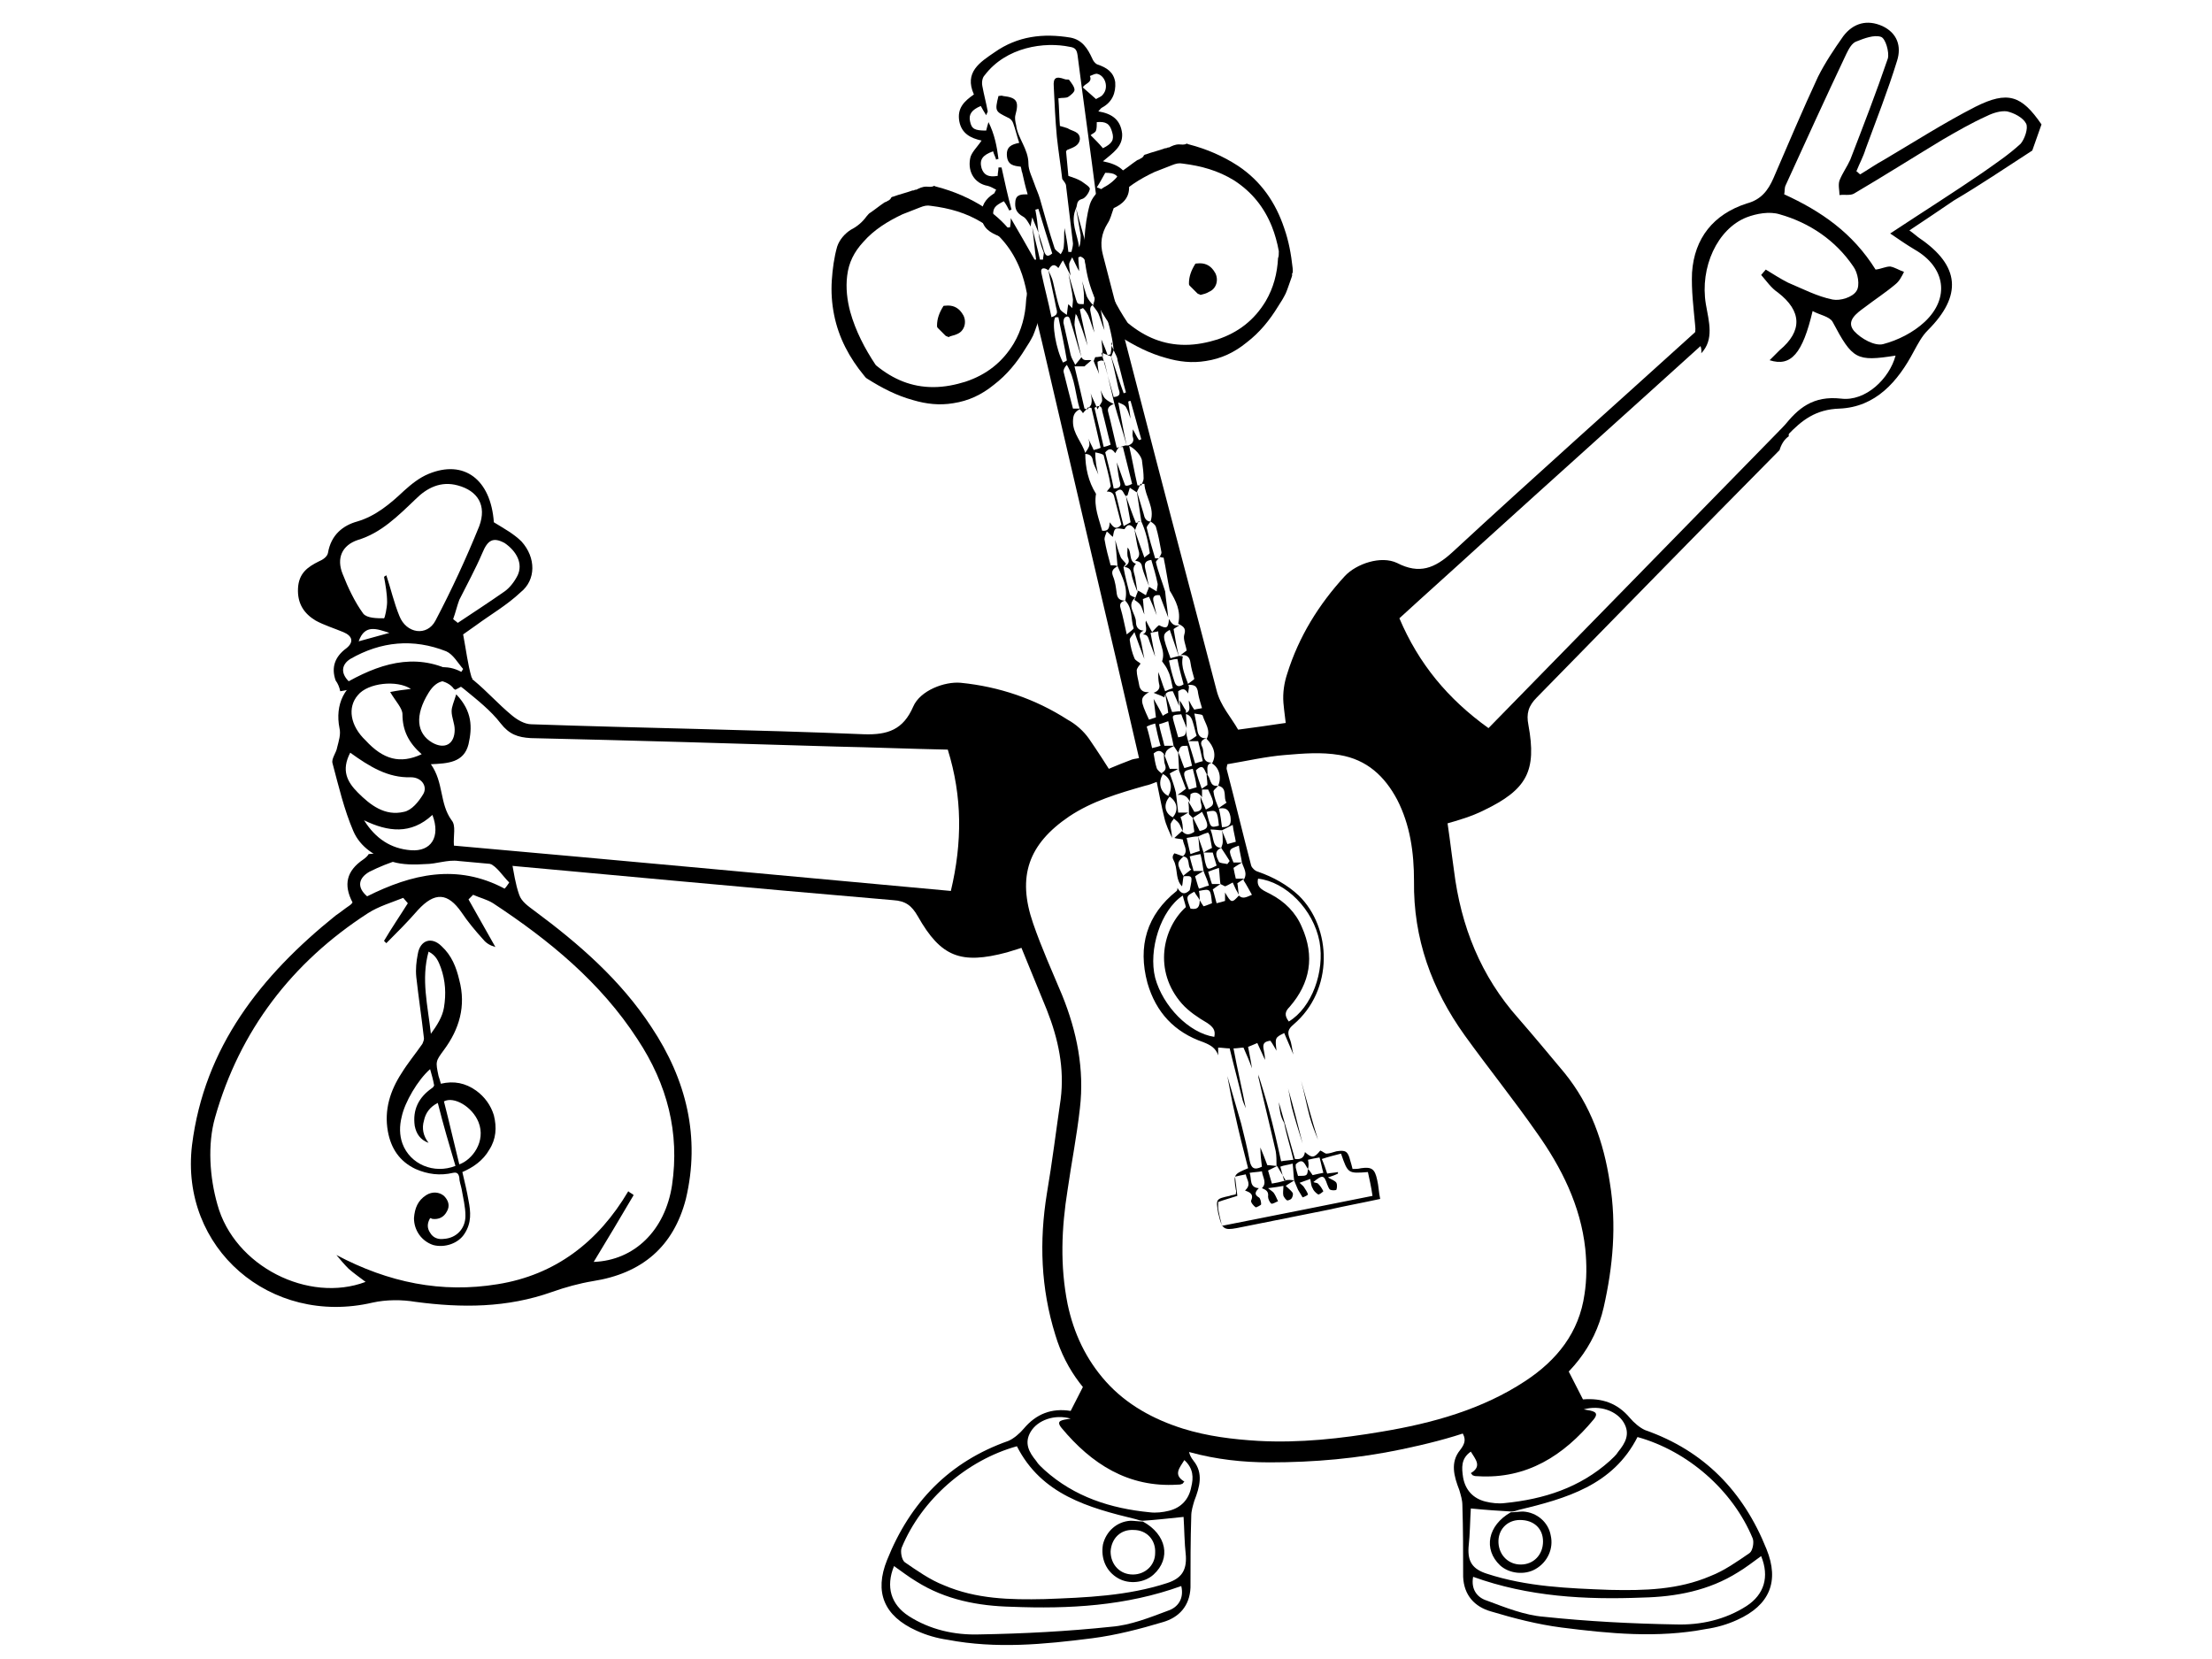 <?xml version="1.0" encoding="utf-8"?>
<!-- Generator: Adobe Illustrator 17.1.0, SVG Export Plug-In . SVG Version: 6.00 Build 0)  -->
<!DOCTYPE svg PUBLIC "-//W3C//DTD SVG 1.1//EN" "http://www.w3.org/Graphics/SVG/1.1/DTD/svg11.dtd">
<svg version="1.1" id="Layer_1" xmlns="http://www.w3.org/2000/svg" xmlns:xlink="http://www.w3.org/1999/xlink" x="0px" y="0px"
	 viewBox="0 0 288 216" enable-background="new 0 0 288 216" xml:space="preserve">
<g>
	<path d="M148.3,98.7c-1-4.3-1.9-8.2-2.8-12.1c-3-12.8-6-25.6-9-38.5c-1.1-4.8-2.3-9.6-3.5-14.4c-0.4-1.5-1.5-2.4-2.8-2.9
		c-1.3-0.5-2.3-1.1-2.4-2.6c-0.1-1.4,0.5-2.3,1.6-3c0.1,0,0.1-0.2,0.3-0.5c-0.4-0.2-0.7-0.4-1.1-0.5c-1.7-0.3-2.6-1.8-2.3-3.5
		c0.1-0.8,0.9-1.5,1.5-2.4c-1.4-0.3-2.6-0.9-2.9-2.5c-0.3-1.7,0.6-2.6,1.9-3.5c-1.3-2.9,0.8-4.2,2.7-5.5c3-2.1,6.3-2.5,9.9-1.9
		c1.5,0.3,2.2,1.4,2.8,2.7c0.1,0.3,0.4,0.7,0.7,0.8c1.2,0.4,2.1,1,2.3,2.3c0.1,1.4-0.4,2.6-1.7,3.3c-0.2,0.1-0.3,0.3-0.5,0.5
		c1.8,0.3,2.9,1.1,3.1,2.9c0.1,1.7-1.2,2.5-2.5,3.6c2,0.4,3.3,1.2,3.4,3.2c0.1,1.6-0.9,2.4-2,2.9c-0.3,0.8-0.4,1.4-0.8,2
		c-0.8,1.3-1,2.6-0.6,4.1c2.3,8.9,4.6,17.7,6.9,26.6c2.6,10,5.3,20.1,7.9,30.1c0.5,2,1.9,3.5,2.8,5.1c4-0.5,7.8-1.2,11.6-1.5
		c5.3-0.4,10,1.2,13.2,5.8c1.2,1.7,1.8,3.6,2.1,5.6c0.5,2.8,0.8,5.6,1.2,8.4c0.9,7.3,3.5,13.8,8.4,19.3c2,2.3,4,4.7,6,7.1
		c3.4,4.2,5.1,9,5.9,14.3c0.9,5.5,0.4,10.9-0.8,16.2c-1.2,5.3-4.5,9-8.8,11.9c-5.3,3.6-11.3,5.3-17.5,6.6
		c-5.7,1.2-11.4,1.7-17.2,1.7c-7.1,0-13.8-1.6-19.7-5.6c-3.9-2.7-6.8-6.3-8.2-11c-1.9-6.1-2.1-12.2-1.1-18.4
		c0.7-4.1,1.2-8.2,1.8-12.3c0.5-4-0.3-7.8-1.8-11.6c-1.5-3.7-3-7.3-4.5-11c-2.5-6.1,0.9-13.9,5.9-17c3-1.8,6.2-3.3,9.4-4.5
		C147.5,98.8,147.9,98.8,148.3,98.7z M154,114.1c0.3-0.3,0.6-0.5,1.1-0.9c-0.6-0.4,0-1.6-1.1-1.7c0.8-0.7,0.1-1.4,0-2.2
		c-0.4-0.1-0.8-0.1-1.1-0.2c0.3-0.3,0.7-0.6,1-0.9c0.5,0.6,1,0.5,1.6,0.1c-0.1-0.7-0.2-1.3-0.2-1.9c0.3,0.6,0.6,1.2,0.9,1.8
		c1.2-0.3,1.3-0.6,0.3-2.5c-0.4,0.3-0.8,0.5-1.2,0.8c-0.2-0.2-0.3-0.3-0.5-0.5c0-0.6,0-1.2-0.1-1.7c0.3,0.5,0.5,0.9,0.8,1.4
		c0.7,0,1.1-0.3,0.9-1c-0.1-0.3-0.1-0.7-0.1-1c0.2,0.6,0.5,1.2,0.7,1.7c1.2-0.6,1.2-0.7,0.3-2.6c-0.3,0-0.7,0-1,0
		c0.3-0.2,0.6-0.4,0.9-0.6c0-0.5-0.1-1-0.1-1.4c0.6,0.4,0.3,1.7,1.5,1.5c-0.2,0.3-0.7,0.6-0.6,0.8c0.1,0.8,0.4,1.5,0.7,2.2
		c0.2,0.8,0.3,1.6,0.4,2.4c1.2,0,1.2-0.6,1.1-1.4c-0.2-1-0.7-1.2-1.6-1c0.3-0.3,0.7-0.5,1.1-0.8c-0.5-0.6,0.2-1.9-1.1-2.2
		c0.5-1.1,0.1-2.4-0.8-2.9c0.6-1,0.3-2.2-0.7-3.2c0.6-1.1-0.2-2-0.5-3c0-0.2-0.6-0.2-1.1-0.3c0.2,0.9,0.3,1.5,0.4,2.2
		c0.1,0.7,0.5,1.1,1.2,1c-0.6,0.2-0.9,0.5-0.6,1.1c0.4,0.7-0.2,2.1,1.3,2.1c-0.9,0.2-0.5,1-0.6,1.6c-0.4-0.4-0.4-1.7-1.5-0.6
		c0.2,0.8,0.5,1.7,0.8,2.5c0,0.3,0,0.6,0,1c-0.4-0.6-0.9-0.8-1.5-0.4c0,0.4-0.1,0.7-0.1,1c-0.3-0.8-0.9-1-1.6-0.9
		c0.3-0.2,0.6-0.4,1.1-0.8c-0.3-0.8-0.6-1.6-0.9-2.4c0-0.8-0.1-1.6-0.1-2.4c0.3,0.7,0.5,1.4,0.8,2.1c0.4-0.1,0.7-0.2,1-0.3
		c-0.2-0.9-0.4-1.7-0.6-2.6c-0.9,0-0.9,0-1.2,0.9c-0.2-0.3-0.4-0.6-0.6-0.9c-0.2-1.1-0.5-2.1-0.7-3.2c-0.5,0.2-0.9,0.3-1.2,0.4
		c0.2,1,0.5,1.9,0.7,2.8c0.5,0,0.9,0,1.3,0c-0.6,0.3-1.2,0.5-1.2,1.3c-0.4-0.6-0.8-0.9-1.5-0.3c0.1,0.6,0.2,1.3,0.4,1.9
		c0.1,0.3,0.5,0.6,0.8,0.8c-0.7,1.1-0.3,2.5,0.9,2.9c-0.9,1-0.7,2.3,0.6,2.8c-0.2,0.3-0.5,0.6-0.5,0.9c0,0.6,0.2,1.1,0.2,1.7
		c-0.4-0.9-0.8-1.7-1-2.6c-0.4-1.6-0.7-3.3-1-4.7c-0.5,0.2-1,0.4-1.5,0.5c-3.5,1-6.9,2-9.9,4c-5.3,3.6-6.8,7.8-4.7,13.9
		c1.1,3.2,2.5,6.3,3.8,9.4c1.9,4.7,2.9,9.6,2.3,14.7c-0.4,3.6-1.1,7.1-1.6,10.6c-0.8,5-1,9.9,0,14.9c0.8,3.8,2.4,7.2,5,10.1
		c2.7,3,6.2,4.9,10,6.1c3.2,1,6.5,1.4,9.8,1.6c5.4,0.3,10.8-0.3,16.1-1.2c6.6-1.1,13.1-2.9,18.7-6.6c4.1-2.7,7-6.3,7.7-11.3
		c0.3-1.9,0.3-3.9,0.1-5.9c-0.6-5.6-3.1-10.6-6.3-15.1c-3-4.3-6.3-8.4-9.4-12.7c-4.3-6-6.7-12.6-6.6-20.1c0-3.7-0.5-7.3-2.2-10.6
		c-1.6-3-3.9-5.2-7.5-5.8c-2.4-0.4-4.7-0.2-7.1,0c-2.5,0.2-5.1,0.8-7.5,1.2c-0.1,0.4-0.1,0.5-0.1,0.6c1.1,4.2,2.1,8.4,3.2,12.6
		c0.1,0.3,0.5,0.7,0.9,0.8c2,0.7,3.8,1.7,5.3,3.1c4.3,4.2,4.6,12.3-0.7,16.8c-0.7,0.6-0.8,1-0.5,1.8c0.3,0.7,0.3,1.4,0.5,2.1
		c-0.4-0.9-0.8-1.9-1.2-2.8c-1.2,0.6-1.2,0.6-1,2.3c-0.3-0.5-0.5-0.9-0.8-1.3c-0.7,0.1-1,0.3-0.9,1c0.1,0.5,0.2,1,0.2,1.5
		c-0.3-0.7-0.6-1.3-1-2.2c-0.5,0.2-0.9,0.4-1.2,0.5c0.2,1.1,0.4,2,0.5,2.8c-0.3-0.9-0.7-1.8-1.1-2.7c-0.4,0-0.8,0.1-1.3,0.1
		c0.5,2.7,1.1,5.2,1.6,7.8c-0.2-0.5-0.4-0.9-0.5-1.4c-0.5-2.1-1.1-4.3-1.6-6.4c-0.5,0-1-0.1-1.5-0.1c0,0.4,0,0.7,0,1
		c-0.3-0.9-0.9-1.3-1.9-1.7c-3.8-1.3-6.2-3.9-7.3-7.7c-1.3-4.8-0.1-8.9,3.8-12c0.1-0.1,0.1-0.3,0.1-0.4c0.4,0.7,0.9,1,1.6,0.3
		C155.3,114,155.3,114,154,114.1z M159,110.4c0.1-0.3,0.2-0.5,0.2-0.8c0-0.5,0-1-0.1-1.5c0.2,0.6,0.5,1.2,0.7,1.8
		c0.4-0.1,0.7-0.2,1.1-0.3c-0.1-0.7-0.3-1.3-0.4-2.2c-0.6,0.3-1,0.5-1.4,0.7c-0.4,0-0.9-0.1-1.5-0.1
		C158.1,109.2,157.8,110.3,159,110.4c-1,0.4-0.6,1.2-0.3,1.8c0.1,0.2,0.7,0.2,1.1,0.3c0.1-0.1,0.2-0.3,0.3-0.4
		C159.8,111.6,159.4,111,159,110.4z M156.7,111c0.1,0.4,0.1,0.8,0.2,1.2c0.3,1.1,0.3,1.1,1.5,0.5c-0.2-0.6-0.3-1.1-0.5-1.7
		C157.5,111,157.1,111,156.7,111c0.3-0.2,0.7-0.4,1.1-0.6c-0.1-0.6-0.2-1.1-0.3-1.6c0-0.1-0.1-0.2-0.2-0.4c-0.4,0.1-0.9,0.3-1.3,0.5
		c-0.5,0-0.9,0.1-1.5,0.2c0.2,0.8,0.3,1.4,0.5,2.1c0.5-0.2,0.9-0.3,1.2-0.4c-0.1-0.7-0.1-1.3-0.2-1.9
		C156.2,109.6,156.5,110.3,156.7,111z M156.7,113.4c-0.1-0.7-0.2-1.4-0.4-2.2c-0.6,0.1-1,0.2-1.4,0.3c0.2,0.9,0.4,1.4,0.5,1.9
		C156,113.4,156.4,113.4,156.7,113.4c-0.3,0.2-0.7,0.4-1.1,0.7c0.2,0.6,0.3,1.1,0.5,1.6c0.5-0.1,0.8-0.3,1.3-0.4
		C157.2,114.5,156.9,114,156.7,113.4z M161.7,112.3c-0.1-0.7-0.3-1.4-0.4-2.2c-1.4,0.5-1.4,0.5-0.7,2.2
		C160.9,112.3,161.3,112.3,161.7,112.3c-0.3,0.2-0.7,0.4-1.1,0.7c0.1,0.5,0.2,1,0.3,1.4c0.5,0,0.8,0,1.1,0c-0.3,0.2-0.6,0.4-0.9,0.6
		c0.1,0.5,0.1,1,0.2,1.5c-0.3-0.5-0.5-0.9-0.8-1.6c-0.4,0.2-0.7,0.4-1,0.5c-0.2-0.1-0.4-0.2-0.6-0.3c-0.1-0.7-0.1-1.3-0.2-2.1
		c-0.6,0.2-0.9,0.3-1.4,0.5c0.2,0.6,0.3,1.1,0.5,1.6c0.4,0,0.8,0,1.1,0c-0.3,0.2-0.6,0.4-1,0.7c0.2,0.6,0.3,1.1,0.5,1.8
		c0.4-0.1,0.8-0.2,1.1-0.3c0-0.4,0-0.8,0-1.1c0.8,1.4,0.9,1.4,1.8,0.4c0.5,0.5,1,0.2,1.7-0.1c-0.4-0.7-0.7-1.3-1.1-1.9
		C162.5,113.7,161.9,113,161.7,112.3z M156.2,117.2c-0.2-0.4-0.5-0.7-0.7-1.1c-1.1,0.6-1.1,0.6-0.5,2.2
		C156,118.5,156.2,118,156.2,117.2c0.1,0.2,0.3,0.5,0.5,0.8c0.4-0.1,0.8-0.3,1.1-0.4c-0.2-1.9-0.2-1.9-1.7-1.6
		C156.2,116.5,156.2,116.8,156.2,117.2z M145,45.6c-0.2-2.1-0.8-4-1.4-6c-0.1,0-0.3,0.1-0.4,0.1c0.2,1.1,0.4,2.2,0.6,3.3
		c-0.3-0.7-0.5-1.5-0.8-2.2c-0.2-0.4-0.5-0.7-0.7-1c0.1-0.4,0.3-0.8,0.2-1.1c-0.4-1.7-0.9-3.3-1.3-4.9c-0.1-0.2-0.3-0.3-0.5-0.4
		c-0.1,0-0.2,0.1-0.3,0.1c0,0.6,0.1,1.2,0.1,1.8c-0.3-0.5-0.5-1-0.9-1.8c-0.2,0.4-0.4,0.7-0.4,0.9c0,0.5,0.1,1,0.2,1.5
		c-0.3-0.6-0.6-1.2-1-2c-0.3,0.4-0.4,0.7-0.6,1c-0.6-0.7-1-0.3-1.3,0.3c-0.5-0.4-1.1-0.4-0.9,0.4c0.4,1.9,0.9,3.7,1.3,5.7
		c1-0.3,0.7-0.8,0.6-1.3c-0.3-1.6-0.7-3.2-1-4.8c0.2,0.5,0.5,1,0.6,1.5c0.3,1.2,0.5,2.4,0.9,3.5c0.1,0.3,0.5,0.5,0.9,0.8
		c0.1-0.7,0.1-1,0.2-1.4c0.3,0.3,0.6,0.6,1,1c-0.1,0.6-0.2,1.1-0.2,1.7c0.2,1.4,0.6,2.8,0.9,4.2c-0.5-1.5-0.9-3.1-1.4-4.6
		c-0.1-0.4-0.2-0.9-0.7-0.6c-0.2,0.1-0.3,0.6-0.2,0.9c0.3,1.3,0.6,2.7,0.9,4c0.1,0.4,0.3,0.7,0.6,1.3c0.4-0.5,0.6-0.7,0.8-1
		c0.3,0.6,0.8,0.3,1.3,0.4c-0.3,0.3-0.6,0.5-0.9,0.8c-0.4,0-0.8,0-1.3,0c0.5,2,0.9,3.8,1.3,5.5c0.1,0,0.2,0.1,0.4,0.1
		c0.2-0.3,0.5-0.5,0.5-0.8c0.1-0.4,0-0.9-0.1-1.3c0.2,0.6,0.5,1.1,0.9,2.1c0.3-0.6,0.5-0.8,0.6-1.1c0-0.5-0.1-1-0.2-1.4
		c0.2,0.4,0.3,0.8,0.6,1.1c0.3,0.3,0.7,0.5,1.1,0.7c-0.5,0.2-0.9,0.5-0.7,1.1c0.4,1.5,0.7,3,1.1,4.6c0.5-0.1,0.8-0.2,1.1-0.3
		c0.2,0,0.3,0,0.5,0c0.4,1.7,0.7,3.5,1.1,5.2c0.2,0,0.3,0,0.5,0c0.1-0.3,0.3-0.6,0.3-0.9c0-0.7-0.1-1.5-0.2-2.2c0-0.7-1-1.8-1.8-2.1
		c0.5-0.2,0.8-0.5,0.6-1.1c-0.1-0.3,0-0.7,0-1c0.3,0.5,0.5,1,0.8,1.4c0.1,0,0.2-0.1,0.3-0.1c-0.5-1.7-0.9-3.3-1.4-5
		c-0.1,0-0.2,0-0.3,0.1c0.1,0.7,0.2,1.4,0.3,2.2c-0.2-0.5-0.3-1-0.6-1.5c-0.2-0.3-0.5-0.4-1-0.6c0.4,2.1,0.7,3.9,1.1,5.6
		c-0.5-1.8-1.1-3.6-1.6-5.4c-0.4-1.7-0.8-3.4-1.2-5.1c-0.1-0.6-0.4-0.7-1-0.4c0,0.5,0.1,1.1,0.2,1.6c-0.2-0.6-0.5-1.1-0.7-1.7
		c0.1-0.2,0.1-0.3,0.2-0.5c0.4,0,0.7-0.1,1-0.1c-0.1-0.9-0.1-1.5-0.2-2.2c0.3,0.7,0.6,1.4,0.8,2c0.1,0,0.3,0,0.4-0.1
		c0.1-0.5,0.1-1,0.2-1.5C144.5,44.7,144.8,45.1,145,45.6c-0.1,0.3-0.2,0.5-0.3,0.8c-0.3-0.1-0.6-0.2-1.3-0.5c0.6,2.2,1.1,4,1.6,5.8
		c1-0.1,0.8-0.6,0.6-1.2c-0.3-1.4-0.6-2.8-1-4.3c0.6,1.7,1.1,3.4,1.7,5c0.1,0,0.2-0.1,0.3-0.1c-0.4-1.4-0.7-2.8-1.1-4.2
		C145.5,46.5,145.2,46.1,145,45.6z M154.7,96.5c0.4-0.2,0.7-0.4,1.1-0.7c-0.2-0.6-0.3-1.2-0.5-1.8c-0.2-0.7-0.5-1-1.2-1.1
		c1.2-0.2,0.6-1.1,0.7-1.7c0.2,0.4,0.4,0.8,0.7,1.2c0.3-0.1,0.6-0.1,1-0.2c-0.2-0.7-0.4-1.3-0.5-1.9c-0.1-1.1-0.6-1.2-1.5-1.1
		c0.3-0.3,0.7-0.5,1-0.8c-0.2-0.7-0.4-1.4-0.5-2.1c-0.1-0.8-0.5-1.1-1.3-1c0.3-0.2,0.5-0.4,0.8-0.6c-0.1-0.7-0.5-1.5-0.3-2.1
		c0.3-0.9-0.3-1.1-0.8-1.4c0.4-1.6-0.3-3-1.1-4.3c-0.3-1.4-0.5-2.9-0.8-4.3c-0.1,0-0.3,0-0.4-0.1c-0.2,0.2-0.6,0.5-0.6,0.7
		c0.3,1.3,0.8,2.5,1.2,3.8c0.1,1.1,0.3,2.3,0.4,3.4c-0.4-1-0.7-1.9-1.1-2.9c-0.7-0.1-1,0.2-0.8,0.9c0.1,0.6,0.3,1.2,0.4,1.7
		c-0.3-0.8-0.6-1.5-1-2.4c-0.3,0.1-0.6,0.2-0.8,0.3c0.1,0.8,0.1,1.4,0.2,2c-0.2-0.4-0.3-0.9-0.5-1.2c-0.2-0.3-0.5-0.5-0.8-0.7
		c0.2-0.4,0.3-0.8,0.5-1.2c0.3,0.2,0.7,0.4,1,0.6c0.1-0.4,0.3-0.7,0.4-1.1c0.3,0.2,0.7,0.4,1,0.6c0-0.4,0.2-0.8,0.1-1.1
		c-0.2-1-0.5-2-0.8-3c-0.9,0.1-0.9,0.6-0.8,1.1c0.2,0.8,0.3,1.6,0.5,2.3c-0.3-0.8-0.7-1.6-0.9-2.5c-0.1-0.6-0.4-0.7-0.9-0.8
		c0.3-0.3,0.6-0.5,0.5-1.1c-0.3-1-0.4-2-0.6-3c0.4,1.2,0.8,2.3,1.3,3.7c0.3-0.3,0.7-0.5,0.7-0.6c-0.2-1.4-0.5-2.8-1.1-4.1
		c-0.1,0-0.3,0-0.4,0c-0.1,0.4-0.3,0.7-0.4,1.1c-0.4-0.6-0.9-1-1.4-0.1c-1.3-0.2-1.3-0.2-1.5,1c-0.3-0.2-0.5-0.5-0.8-0.7
		c-0.1,0.3-0.3,0.7-0.3,1c0.2,1.2,0.5,2.3,0.8,3.4c0.4,0,0.6,0,0.9,0.1c-0.4,0.3-0.9,0.5-0.6,1.3c0.3,0.7,0.4,1.5,0.5,2.3
		c0.1,0.7,0.5,0.9,1.1,0.9c-0.5,0.1-0.8,0.4-0.6,1c0.3,1,0.5,2.1,0.8,3.4c0.5-0.4,0.9-0.7,0.9-0.8c-0.4-1.2-0.1-2.6-1.1-3.6
		c0.4-1.7-0.4-3.1-1-4.5c-0.1-1.1-0.2-2.3-0.3-3.4c0.2,0.7,0.4,1.5,0.7,2.2c0.1,0.3,0.5,0.6,0.7,0.9c-0.1,0.2-0.4,0.4-0.3,0.6
		c0.2,1.1,0.5,2.2,0.8,3.4c0.1,0.2,0.5,0.3,0.7,0.4c-1.2,1.1,0.1,2.1,0.1,3.2c0,0.6,0.3,1.1,1,1.1c-0.6,0.3-0.6,0.6-0.4,1.2
		c0.2,0.8,0.3,1.6,0.5,2.5c-0.4-1-0.8-2.1-1.3-3.5c-0.3,0.5-0.7,0.8-0.6,1.1c0.1,0.8,0.3,1.6,0.6,2.3c0.1,0.3,0.6,0.5,0.8,0.7
		c-0.2,0.3-0.5,0.6-0.5,0.9c0,0.6,0.2,1.2,0.3,1.8c0.1,0.8,0.6,1.1,1.3,1c-1.2,0.8-1.2,1,0,3.6c0.3-0.1,0.6-0.2,0.9-0.3
		c-0.1-0.8-0.2-1.6-0.3-2.4c0.4,0.7,0.8,1.4,1.2,2.2c0.1-0.1,0.5-0.3,0.7-0.4c-0.1-0.9-0.3-1.8-0.4-2.6c0.3,0.8,0.6,1.7,0.9,2.5
		c0.3,0,0.7-0.1,1.1-0.1c0-0.5-0.1-0.9-0.1-1.4c0.3,0.4,0.5,0.9,0.8,1.3c0,0.8,0.1,1.5,0.1,2.3c-0.2-0.6-0.5-1.2-0.7-1.8
		c-1.2,0.1-1.2,0.1-1,0.9c0.2,0.7,0.4,1.4,0.6,2.1c1-0.2,1-0.2,1-1.3C154.4,95.6,154.6,96.1,154.7,96.5c0.3,0.9,0.6,1.9,0.9,2.9
		c0.3-0.1,0.6-0.2,1-0.3c-0.2-0.9-0.4-1.8-0.6-2.6C155.5,96.5,155.1,96.5,154.7,96.5z M135.2,30.3c-0.2-0.6-0.5-1.2-0.8-2
		c-0.1,0.5-0.2,0.9-0.2,1.2c-0.3-0.5-0.6-1.1-1-1.3c-0.9-0.5-1.1-1.1-1-2c0.1-0.9,0.8-0.9,1.6-0.9c-0.3-1-0.5-1.9-0.7-2.8
		c-0.1-0.2-0.1-0.5-0.2-0.8c-0.9-0.1-1.7-0.2-1.8-1.4c-0.1-1.2,0.6-1.5,1.6-1.7c-0.3-0.9-0.5-1.8-0.8-2.6c-0.1-0.3-0.4-0.6-0.7-0.7
		c-1.6-0.8-1.7-0.8-1.2-2.8c0.2,0,0.4-0.1,0.6,0c1.8,0.2,2.1,0.7,1.6,2.5c-0.1,0.4,0,0.9,0.1,1.3c0.2,1.7,1.6,3.1,1.6,5
		c0,0.9,0.5,1.8,0.8,2.7c0.2,0.6,0.5,1.2,0.7,1.9c0.6,2.1,1.2,4.3,1.9,6.4c0.1,0.3,0.5,0.5,0.8,0.8c0.2-0.3,0.4-0.7,0.4-1
		c0.1-0.8,0-1.6,0.1-2.4c0.2,1,0.4,2.1,0.5,3.1c0.1,0,0.3,0,0.4,0c0.1-0.4,0.2-0.8,0.2-1.1c-0.3-2.5-0.6-5-0.9-7.5
		c0-0.3-0.3-0.6-0.5-0.9c-0.2-1.8-0.5-3.6-0.7-5.5c-0.2-2.2-0.3-4.3-0.4-6.5c-0.1-1.2,0.3-1.4,1.4-1c0.2,0.1,0.5,0,0.6,0.1
		c0.3,0.4,0.7,0.9,0.7,1.3c0,0.3-0.5,0.7-0.8,0.9c-0.3,0.2-0.8,0.1-1.3,0.2c0.1,1.3,0.1,2.4,0.2,3.6c0.4,0.1,0.7,0.2,1,0.3
		c0.6,0.4,1.6,0.4,1.6,1.4c-0.1,0.9-0.9,1.1-1.6,1.4c-0.1,0-0.1,0.1-0.2,0.2c0.1,1.1,0.2,2.2,0.3,3.2c0.6,0.2,1.2,0.4,1.7,0.7
		c0.4,0.3,1.1,0.7,1.1,1c-0.1,0.5-0.6,1.2-1,1.3c-0.8,0.2-0.6,0.8-0.8,1.2c-0.8,1.8,0.2,3.4,0.4,5.1c0.2-0.5,0.2-1.1,0.2-1.6
		c-0.2-1.2-0.4-2.4-0.6-3.5c0.4,1.6,0.9,3.2,1.3,4.8c0.3-0.3,0.4-0.5,0.5-0.8c0.2-0.9,0.3-1.9,0.5-2.8c0.1-0.7,0.5-1.5,0.4-2.2
		c-0.8-6.3-1.7-12.6-2.5-18.9c-0.1-0.7-0.3-1-1-1.1c-3.3-0.7-8.3,0-11.1,3.7c-0.3,0.3-0.4,0.9-0.3,1.4c0.2,1.1,0.5,2.2,0.7,3.3
		c0,0.1-0.1,0.2-0.2,0.5c-0.3-0.5-0.5-0.8-0.7-1.2c-1.2,0.5-1.6,1.1-1.4,2c0.2,1,0.6,1.2,2.1,1.2c0.1-0.4,0.2-0.8,0.3-1.1
		c0.8,1.6,1.1,3.2,1.3,4.8c-0.1,0-0.2,0-0.3,0.1c-0.1-0.4-0.3-0.7-0.4-1.1c-1.4,0.5-1.8,1.1-1.5,2.2c0.3,0.9,0.9,1.2,2.1,1
		c0-0.4,0.1-0.7,0.1-1.1c0.1,0,0.2,0,0.4,0c0.4,1.8,0.8,3.7,1.3,5.5c-0.1,0-0.2,0.1-0.3,0.1c-0.2-0.4-0.4-0.8-0.7-1.2
		c-1.2,0.6-1.4,0.9-1.4,1.8c0,0.8,0.5,1.3,1.2,1.6c0.3,0.1,0.7,0,1,0c0.1-0.5,0.1-0.9,0.1-1.2c1.1,1.9,2.1,3.6,3.1,5.4
		c0.1,0,0.1,0,0.2,0c-0.2-1.4-0.3-2.8-0.5-4.2c0.3,1.4,0.7,2.8,1,4.2c0.1,0,0.2,0,0.4,0c0-0.3,0.1-0.6,0.1-0.9
		C135.5,31.9,135.3,31.1,135.2,30.3c0.2,0.7,0.5,1.5,0.7,2.3c0.2,0.6,0.4,1,1.1,0.4c-0.6-1.9-1.2-3.8-1.8-5.8
		c-0.1,0-0.3,0.1-0.4,0.1C135,28.3,135.1,29.3,135.2,30.3z M146.6,64.6c0.4,1.1,0.8,2.3,1.3,3.5c0.3-0.1,0.5-0.2,0.7-0.2
		c-0.2-1.4-0.4-2.7-0.6-4c0.3,1,0.6,2,0.9,3c0.1,0.5,0.3,1,0.9,1c-0.2,0.3-0.5,0.6-0.5,0.8c0.3,1.3,0.7,2.7,1.1,4c0.2,0,0.3,0,0.5,0
		c0.1-0.3,0.4-0.6,0.3-0.9c-0.2-1.1-0.4-2.2-0.7-3.2c-0.1-0.3-0.4-0.5-0.7-0.7c0.6-1.8-0.7-3.2-0.8-4.9c-0.2,0-0.3,0-0.5,0
		c-0.2,0.4-0.3,0.7-0.5,1.1c-0.3-0.2-0.6-0.4-0.9-0.6c-0.1,0.3-0.2,0.7-0.3,1C146.7,64.5,146.6,64.6,146.6,64.6
		c-0.4-0.3-0.4-1.4-1.4-0.5c0.4,1.4,0.7,2.9,1.1,4.4c0.4-0.2,0.7-0.4,0.9-0.5C147,66.9,146.8,65.8,146.6,64.6z M145.2,59
		c-0.4-0.6-0.8-0.7-1.3-0.1c0.4,1.6,0.8,3.1,1.1,4.7c0.8,0,1-0.3,0.8-0.9c-0.2-0.8-0.3-1.7-0.4-2.5c0.4,1,0.7,2,1.1,3
		c0.1,0,0.2,0.1,0.4,0c0.1,0,0.3-0.1,0.5-0.2c-0.4-1.6-0.8-3.2-1.2-4.8c-0.1,0-0.3,0-0.4,0C145.5,58.3,145.4,58.7,145.2,59z
		 M143,61.8c-0.2-0.6-0.6-1.2-0.7-1.8c-0.1-0.7-0.5-0.9-1.1-0.9c0.2-0.3,0.5-0.7,0.6-1c0.1-0.3,0-0.7-0.1-1c0.2,0.5,0.5,1,0.7,1.5
		c0.2-0.1,0.5-0.1,0.9-0.3c-0.4-1.8-0.8-3.5-1.2-5.2c-0.1,0-0.3,0-0.4-0.1c-0.2,0.3-0.5,0.5-0.7,0.8c-0.1-0.2-0.3-0.4-0.4-0.5
		c-0.6-1.9-0.6-4-1.7-5.8c-0.3,0.3-0.5,0.7-0.4,1c0.4,1.6,0.8,3.2,1.2,4.7c0.4,0,0.7,0,1,0c-0.7,0.4-1,0.7-1,1.7
		c0,1.6,1.2,2.7,1.6,4.1c0,1.9,0.4,3.7,1.4,5.3c-0.3,1.7,0.4,3.3,0.8,4.8c1,0.1,0.9-0.6,1-1.1c0.4,0.6,0.8,1.1,1.5,0.3
		c-0.3-1.2-0.6-2.3-0.9-3.5c-0.1-0.6-0.4-0.8-1-0.8c0.2-0.3,0.6-0.6,0.5-0.8c-0.2-1.3-0.6-2.6-0.9-3.9c-0.1-0.2-0.6-0.3-1.1-0.4
		C142.6,60.1,142.8,61,143,61.8z M167.8,133c3-1.8,4.7-6.5,4-10.4c-0.8-4.2-4.4-7.8-8-8.2c-0.3,1.3,0.9,1.6,1.6,2
		c1.9,1,3.3,2.4,4.1,4.3c1.7,3.8,1.1,7.3-1.6,10.4C167.3,131.7,167.2,132.2,167.8,133z M158.1,135c0.2-0.9-0.2-1.3-0.9-1.8
		c-1.2-0.7-2.4-1.5-3.3-2.5c-3.8-4.3-2.5-9.9,0.5-12.6c-0.1-0.5-0.3-1-0.4-1.5c-2.9,1.9-4.5,7.1-3.6,10.7
		C151.4,131,154.8,134.5,158.1,135z M142.8,24.4c0.7,0.2,1.3,0.6,1.4,1.4c1.5-0.6,1.8-0.9,1.6-1.9c-0.2-1.1-0.6-1.4-1.9-1.4
		C143.5,23.2,143.2,23.8,142.8,24.4z M142.7,12.9c0.3-0.2,0.7-0.3,0.9-0.6c0.8-0.9,0.3-2.5-0.8-2.7c-0.3,0-0.6,0.2-0.9,0.3
		c0.4,0.9-0.8,1-0.9,1.5C141.6,11.9,142,12.3,142.7,12.9z M142.8,15.9c0,0.4,0,0.8-0.1,1.1c-0.1,0.3-0.5,0.4-0.7,0.6
		c0.6,0.6,1.1,1.1,1.6,1.7c1.2-0.6,1.5-1.1,1.2-2.1C144.5,16.1,144,15.8,142.8,15.9z M137.8,41.3c-0.1,0-0.3,0-0.4,0
		c-0.5,0.8,0.1,4.2,1,5.9c0.2-0.1,0.5-0.2,0.5-0.3C138.6,45.1,138.2,43.2,137.8,41.3z M142.5,53.1c0.4,1.7,0.8,3.3,1.2,5.1
		c0.4-0.1,0.7-0.2,0.9-0.3c-0.4-1.5-0.7-2.9-1.1-4.4C143.5,53,143.2,52.6,142.5,53.1z M149.3,94.6c0.3,1,0.5,1.9,0.7,2.8
		c0.5-0.1,0.8-0.2,1.1-0.3c-0.3-1-0.5-2-0.7-2.9C150,94.3,149.7,94.4,149.3,94.6z M143.1,39.1c0.2,0,0.3-0.1,0.5-0.1
		c-0.5-2-1.1-3.9-1.6-5.9c-0.1,0-0.3,0.1-0.4,0.1C142,35.1,142.3,37.2,143.1,39.1z M155.3,100.1c-1.4,0.3-1.4,0.3-0.5,2.7
		c0.3-0.1,0.7-0.2,1-0.3C155.7,101.6,155.5,100.9,155.3,100.1z M157.1,105.7c0.5,2.1,0.5,2.1,1.6,1.8
		C158.5,105.5,158.4,105.4,157.1,105.7z"/>
	<path d="M166.5,143.5c0.7,2.5,1.4,4.9,2.1,7.4c0.8,0.1,1.2-0.2,1.3-0.9c0.9,0.8,1.2,0.8,2-0.2c0.3,0.1,0.6,0.4,0.8,0.4
		c0.4,0,0.9-0.2,1.3-0.3c1.2-0.2,1.5,0,1.8,1.2c0.1,0.3,0.2,0.7,0.3,1.1c0.4,0,0.7,0,1.1-0.1c1.4-0.2,1.8,0.1,2.1,1.5
		c0.2,0.8,0.2,1.6,0.4,2.5c-2.3,0.5-4.5,0.9-6.7,1.4c-4,0.8-8,1.6-12,2.4c-1.6,0.3-1.9,0.1-2.3-1.6c0-0.1-0.1-0.3-0.1-0.4
		c-0.3-1.8-0.3-1.8,1.5-2.2c0.2-0.1,0.5-0.1,0.8-0.2c0-0.2,0.1-0.4,0-0.6c-0.3-2-0.3-2,1.6-2.8c-0.6-2.3-1.2-4.7-1.7-7
		c-0.4-1.7-0.7-3.4-1-5c0.6,2.1,1.2,4.1,1.8,6.2c0.4,1.6,0.8,3.2,1.1,4.8c0.2,1,0.6,1.3,1.6,0.8c-0.1-0.8-0.2-1.6-0.2-2.5
		c0.3,0.7,0.6,1.5,0.9,2.3c0.4,0,0.8,0.1,1.3,0.1c-0.4,0.2-0.8,0.4-1.2,0.6c0.2,0.6,0.3,1.1,0.5,1.7c0.6-0.1,1.1-0.2,1.8-0.4
		c-0.5-0.8-0.8-1.4-1.2-2c0-0.6,0-1.2-0.1-1.8c-0.7-3.1-1.5-6.3-2.2-9.4c-0.1-0.2,0-0.5-0.1-0.7c0.5,1.6,1,3.2,1.4,4.7
		c0.6,2.2,1.1,4.4,1.6,6.7c0.5-0.1,0.9-0.1,1.6-0.2c-0.4-1.7-0.9-3.2-1.2-4.8C166.7,145.4,166.6,144.5,166.5,143.5z M170.3,152.2
		c-0.4-0.5-0.6-1.6-1.6-0.6c0,0.1,0,0.3,0,0.4c0.1,0.4,0.2,0.8,0.3,1.1C170.2,153.1,170.2,153.1,170.3,152.2
		c0.2,0.2,0.4,0.5,0.6,0.8c0.4-0.1,0.9-0.2,1.4-0.3c-0.2-0.7-0.3-1.3-0.5-2c-0.6,0.1-1.1,0.2-1.5,0.3
		C170.4,151.5,170.4,151.8,170.3,152.2z M168.5,153.7c-0.3,0.2-0.7,0.4-1.1,0.7c0.3,0.3,0.7,0.6,0.9,0.9c0.1,0.2,0,0.6-0.2,0.8
		c-0.1,0.1-0.4,0.2-0.5,0.2c-0.2-0.1-0.4-0.4-0.5-0.6c-0.1-0.4,0-0.8,0-1.3c-0.6,0.1-1.1,0.2-2,0.3c0.5,0.4,0.7,0.5,0.8,0.7
		c0.2,0.3,0.3,0.6,0.5,1c-0.3,0.1-0.7,0.4-0.9,0.3c-0.2-0.2-0.4-0.6-0.4-0.9c0.1-0.7-0.3-0.9-0.8-1.1c0.7-0.7,0.1-1.4,0-2.2
		c-0.5,0.1-1,0.1-1.6,0.2c0.3,0.8-0.1,1.9,1.2,2c-0.4,0.4-0.7,0.8,0,1.2c0.2,0.1,0.3,0.6,0.3,0.9c0,0.1-0.6,0.4-0.7,0.4
		c-0.3-0.2-0.7-0.7-0.6-0.9c0.4-0.9-0.3-1.1-0.8-1.3c0.9-0.8,0.2-1.4,0.1-2.1c-0.5,0.1-1,0.2-1.4,0.3c0.1,0.8,0.2,1.6,0.3,2.5
		c-0.9,0.3-1.7,0.5-2.5,0.8c0,0.3,0,0.6,0,0.8c0.1,0.7,0.3,1.5,0.5,2.3c6.6-1.3,13.1-2.6,19.6-3.9c-0.1-0.7-0.2-1.2-0.3-1.7
		c-0.1-0.5-0.2-0.9-0.3-1.4c-2.6,0.2-2.6,0.2-3.5-2.4c-0.8,0.2-1.6,0.4-2.5,0.7c0.3,0.7,0.5,1.3,0.7,1.9c0.5-0.1,0.9-0.1,1.4-0.2
		c0,0.1,0,0.1,0,0.2c-0.4,0.2-0.7,0.3-1.3,0.5c0.5,0.3,0.9,0.4,1.1,0.7c0.1,0.2,0.1,0.6,0,0.9c-0.1,0.1-0.6,0.1-0.8,0
		c-0.2-0.1-0.3-0.5-0.4-0.7c-0.4-1.2-0.6-1.3-1.8-0.3c0.2,0.1,0.5,0.1,0.6,0.2c0.3,0.3,0.5,0.6,0.7,1c-0.2,0.2-0.6,0.5-0.7,0.4
		c-0.3-0.2-0.6-0.5-0.7-0.8c-0.2-0.3-0.2-0.7-0.3-1.2c-0.5,0.2-0.9,0.3-1.4,0.5c0.3,0.3,0.5,0.4,0.6,0.6c0.2,0.3,0.4,0.6,0.5,0.9
		c0,0.1-0.4,0.3-0.7,0.4c-0.2-0.3-0.4-0.7-0.6-1C168.8,154.4,168.6,154,168.5,153.7c-0.1-0.7-0.1-1.4-0.2-2.2
		c-0.7,0.2-1.1,0.2-1.6,0.4c0.2,0.7,0.3,1.2,0.5,1.8C167.7,153.6,168.1,153.6,168.5,153.7z"/>
	<path d="M171.6,148.4c-0.4-1-0.8-2-1.1-3.1c-0.4-1.5-0.7-3.1-1.1-4.6C170.1,143.2,170.8,145.8,171.6,148.4z"/>
	<path d="M154.1,114.1c-0.1,0.4-0.1,0.9-0.2,1.3c-0.8-0.8-0.6-2-0.9-2.9c-0.1-0.5-0.6-0.8-0.1-1.4c0.4,0.1,0.8,0.3,1.2,0.4
		C153.2,112.3,153.2,112.5,154.1,114.1z"/>
	<path d="M169.6,148.9c-0.5-1.6-1-3.2-1.4-4.7c-0.2-0.8-0.3-1.7-0.5-2.5C168.4,144.1,169,146.5,169.6,148.9z"/>
	<path d="M140.9,36.6c0.2,0.7,0.4,1.4,0.6,2c0.2,0.4,0.5,0.8,0.8,1.1c-0.4,0.2-0.4,0.6-0.3,1c0.2,0.9,0.3,1.8,0.5,2.6
		c-0.3-0.7-0.5-1.5-0.8-2.2c-0.2-0.4-0.4-0.7-0.7-1c-0.1,0.1-0.3,0.1-0.4,0.2c0.3,1.6,0.7,3.2,1,4.7c-0.4-1.2-0.8-2.5-1.3-3.7
		c-0.1-0.4-0.5-0.6-0.7-0.9c0-0.5,0.1-1,0.1-1.4c-0.1-1.1-0.4-2.3-0.6-3.4c0.3,1.1,0.7,2.3,1,3.4c0.2,0.6,0.2,0.6,1,0.6
		C141.2,38.6,141.1,37.6,140.9,36.6z"/>
	<path d="M147.9,73.4c-0.6,0.6-0.2,1.2-0.1,1.8c0.1,0.6,0.2,1.3,0.3,1.9c-0.3-0.8-0.7-1.7-0.8-2.5c-0.1-0.6-0.5-0.7-0.9-0.8
		c0.4-0.3,0.7-0.5,0.5-1.1c-0.2-0.4-0.1-1-0.1-1.4C147.4,71.8,146.9,73.1,147.9,73.4z"/>
	<path d="M150.2,90.2c0.6-0.2,0.9-0.6,0.7-1.2c-0.1-0.5-0.1-1-0.1-1.5c0.3,0.7,0.5,1.5,0.9,2.5c0.4-0.2,0.7-0.3,1-0.4
		c-0.2-0.9-0.3-1.6-0.6-2.2c-0.2-0.5-0.5-0.9-0.8-1.3c0.5-1.4-0.5-2.5-0.5-3.9c-0.4,0.1-0.7,0.1-1,0.2c0.2,1.1,0.4,2.1,0.6,3.1
		c-0.2-0.6-0.5-1.3-0.7-1.9c-0.2-0.5-0.2-1-0.9-1c0.8-0.4,0.2-1.2,0.4-1.8c0.2,0.4,0.4,0.8,0.8,1.5c0.4-0.4,0.6-0.7,0.9-0.9
		c1,0.5,1.2,0.4,1.3-0.8c0.3,0.5,0.6,1,1.4,0.8c-0.2,0.1-0.5,0.3-0.8,0.5c0.2,1.2,0.4,2.4,0.7,3.6c-0.4-1.2-0.8-2.3-1.2-3.5
		c-1,0.6-1,0.7,0.1,3.7c0.4-0.1,0.7-0.2,1.1-0.3c0.2,0,0.4,0,0.5,0.1c-0.3,1.4,0.4,2.6,0.8,3.9c0,0.3-0.1,0.6-0.1,0.9
		c-0.3-0.5-0.6-0.8-1.3-0.3c0,0.6,0.1,1.2,0.1,1.9c-0.2-0.6-0.5-1.2-0.8-1.9c-0.5,0-1,0.1-1.1,0.8C151.1,90.5,150.6,90.4,150.2,90.2
		z M152.2,86c0.2,1,0.4,1.8,0.7,2.7c0.2,0.7,0.6,0.8,1.2,0.4c-0.3-1.1-0.6-2.2-0.8-3.3C152.9,85.8,152.6,85.9,152.2,86z"/>
	<path d="M154,108.2c-0.2-0.3-0.3-0.7-0.5-1c-0.2-0.3-0.6-0.5-0.8-0.8c0.8-0.9,0.6-2.1-0.6-2.8c0.7-1.1,0.3-2.5-0.9-2.9
		c0.4-0.3,0.7-0.5,0.5-1.1c-0.2-0.5-0.1-1-0.2-1.5c0.3,0.6,0.5,1.3,0.8,2c0.3,0,0.7,0,1.1,0c-0.3,0.2-0.6,0.3-1.1,0.6
		c0.3,0.8,0.6,1.7,0.8,2.5c0.1,0.9,0.2,1.7,0.3,2.6c0.5,0,0.9,0,1.3,0c-0.3,0.2-0.7,0.4-1,0.6C154,107.1,154,107.7,154,108.2z"/>
</g>
<g>
	<path d="M56,158.6c-0.4,0.7-0.4,1.3,0,1.9c0.4,0.7,1.1,0.9,1.8,0.8c1.6-0.1,2.8-1.3,2.8-3c0-1.2-0.3-2.3-0.5-3.5
		c-0.1-0.5-0.3-1-0.3-1.5c-0.1-0.5-0.3-0.7-0.8-0.6c-1.7,0.4-3.3,0.2-4.9-0.5c-2.1-1-3.2-2.7-3.6-4.9c-0.5-2.8,0.3-5.3,1.8-7.6
		c0.8-1.3,1.8-2.5,2.7-3.8c0.1-0.2,0.2-0.5,0.2-0.7c-0.3-2.7-0.7-5.3-1-8c-0.1-1,0-2,0.2-3c0.3-1.8,1.8-2.3,3.1-1
		c1.3,1.2,1.9,2.7,2.3,4.4c0.9,3.4,0,6.4-2,9.1c-1.1,1.5-1.1,1.5-0.7,3.4c0.1,0.3,0.2,0.6,0.3,1c1.7-0.4,3.2-0.1,4.6,0.9
		c1.1,0.8,1.9,1.9,2.3,3.2c0.4,1.6,0.3,3.1-0.6,4.5c-0.8,1.4-2.1,2.3-3.5,2.9c0.3,1.3,0.6,2.5,0.8,3.7c0.3,1.5,0.4,2.9-0.5,4.3
		c-0.8,1.3-2.6,1.9-4.1,1.5c-1.5-0.5-2.5-1.9-2.5-3.5c0.1-1.3,0.5-2.3,1.6-3c0.8-0.5,1.7-0.4,2.3,0.1c0.6,0.6,0.8,1.3,0.4,2
		c-0.4,0.8-1.1,1.1-1.9,1C56.3,158.7,56.1,158.6,56,158.6z M59.3,151.8c-0.8-2.7-1.6-5.4-2.3-8.2c-1,0.5-1.6,1.3-1.8,2.3
		c-0.3,1-0.1,2,0.6,2.9c-1.1-0.4-1.6-1.2-1.8-2.2c-0.3-2.1,0.5-3.7,2.2-4.9c0.2-0.1,0.4-0.4,0.3-0.5c-0.1-0.6-0.3-1.3-0.5-2
		c-1.6,1.4-3.3,4.3-3.7,6.2c-0.3,1.2-0.3,2.4,0.1,3.5C53.4,151.6,56.5,152.9,59.3,151.8z M59.8,151.6c1.7-0.6,3.5-3,2.5-5.5
		c-0.8-2-3.2-3.4-4.5-2.7C58.5,146.1,59.1,148.8,59.8,151.6z M55.8,123.9c-1,3.6-0.1,7,0.3,10.7c0.8-1.1,1.5-2.2,1.7-3.4
		c0.3-1.8,0.2-3.5-0.4-5.2C57.1,125.2,56.8,124.4,55.8,123.9z"/>
</g>
<g>
	<path d="M141.8,96.2c-0.7-1-1.7-1.9-2.8-2.5c-4.2-2.7-8.9-4.3-13.9-4.8c-2.1-0.2-5.3,1-6.2,3.1c-1.3,3-3.3,3.7-6.4,3.6
		c-14.4-0.6-28.9-0.8-43.3-1.3c-0.9,0-1.9-0.6-2.6-1.2c-1.7-1.4-3.2-3.1-4.9-4.5c-1.7-1.4-3.5-2.3-5.8-1.3c-0.7,0.3-1.6,0-2.4,0
		c-1.9,0.2-3.9,0.1-5.7,0.7c-3,1-4.2,3.8-3.6,6.8c0.2,0.8-0.1,1.7-0.3,2.5c-0.1,0.7-0.8,1.5-0.6,2.1c0.8,3,1.5,6,2.7,8.8
		c0.9,2.1,2.9,3.4,5.1,4c1.3,0.4,2.9,0.4,4.3,0.3c1.4,0,2.9-0.6,4.3-0.4c18.9,1.7,37.7,3.5,56.6,5.1c1.6,0.1,2.4,0.7,3.2,2.1
		c3,5.3,5.6,6.3,11.6,4.7c1-0.3,2-0.6,3-1c-1.8-1.9-1.8-4.8-0.8-7.5c-0.3-1-0.2-2.2,0.5-3c0.1-0.4,0.3-0.7,0.5-1.1
		c0.1-0.3,0.1-0.7,0.2-1c0.6-1.8,1.9-3.1,3.6-3.6c0.2-1.3,1.1-2.5,2.9-2.5c0,0,0.1,0,0.1,0c0.4-0.5,0.7-1,1-1.5
		c0.6-1.5,1.9-1.8,3.1-1.4C144,99.5,142.9,97.8,141.8,96.2z M46.6,90.5c1.3-1.6,5.1-2,6.9-0.8c-0.9,0.1-1.7,0.2-2.7,0.4
		c0.7,1.2,1.6,2.1,1.6,2.9c0,2.1,0.8,3.7,2.5,5.2c-2.8,1.3-5,0.7-7.3-1.8C45.6,94.5,45.2,92.1,46.6,90.5z M46.6,103.2
		c-1.4-1.4-2.2-2.9-1-5.2c2.5,1.8,4.9,3.3,7.9,3.2c1.4,0,2.2,1.2,1.6,2.2c-0.6,1-1.5,2.1-2.5,2.3C50.1,106.3,48.2,104.8,46.6,103.2z
		 M53.5,110.7c-2.6-0.2-4.6-1.5-6.1-3.9c3.1,1.5,6.1,1.9,8.9-0.7C57.4,109,56.1,110.9,53.5,110.7z M123.8,116
		c-21.8-2-43.3-4-64.7-5.9c-0.1-1.3,0.3-2.6-0.3-3.3c-1.6-2.2-1-4.9-2.7-7.3c2.2-0.1,4.3-0.2,4.9-2.6c0.5-2.2,0.5-4.3-1.6-6.5
		c-0.3,1-0.6,1.6-0.6,2.2c0,0.8,0.4,1.6,0.4,2.4c0,1.9-1.3,2.6-2.9,1.7c-2.1-1.2-2.3-3.6-0.5-6.5c1.1-1.8,2.6-2.1,4.6-0.5
		c1.7,1.4,3.5,2.8,4.8,4.5c1.1,1.4,2.2,1.8,3.9,1.9c13.2,0.3,26.5,0.7,39.7,1.1c4.8,0.1,9.7,0.3,14.6,0.4
		C125.3,103.7,125.3,109.7,123.8,116z"/>
</g>
<g>
	<path d="M233.7,54c-13.2,13.5-26.5,27.1-39.9,40.8c-5.3-3.8-9.1-8.4-11.6-14.3c3.6-3.3,7.2-6.5,10.8-9.8c9.6-8.7,19.2-17.3,28.8-26
		c-0.4-0.7-0.5-1.6-0.3-2.3c-0.1,0.1-0.2,0.3-0.3,0.4c-10.7,9.7-21.5,19.3-32.1,29.1c-2.3,2.1-4.3,2.9-7.2,1.4
		c-2.1-1-5.3,0.1-6.8,1.7c-3.4,3.7-6,7.9-7.5,12.7c-0.4,1.2-0.6,2.5-0.5,3.8c0.1,1.2,0.3,2.4,0.4,3.6c4.6-1,11.1,3.3,14.4,5.7
		c0.8,0.6,1.2,1.4,1.3,2.2c2,0.9,3.6,2.4,4.9,4.3c1.8-0.5,3.5-1,5.1-1.8c5.6-2.7,6.9-5.1,5.8-11.1c-0.3-1.5,0-2.5,1.1-3.6
		c10.5-10.7,21-21.5,31.6-32.2c0.2-0.7,0.6-1.4,1.2-1.8c-0.1-0.9,0.2-1.7,0.8-2.4C233.8,54.2,233.8,54.1,233.7,54z"/>
</g>
<g>
	<path d="M135.4,40.4c-0.2-1.8-0.5-3.5-1.1-5.2c-1.1-3.3-3-6.1-6-8.1c-2-1.3-4.1-2.2-6.4-2.8c-0.1,0-0.2-0.1-0.3-0.1
		c-0.3,0.2-0.7,0.1-1,0.1c-0.5,0-0.9,0.2-1.3,0.4c0,0,0,0-0.1,0c-0.1,0-0.2,0.1-0.3,0.1c0,0-0.1,0-0.1,0c-0.8,0.3-1.7,0.5-2.5,0.8
		c-0.1,0-0.3,0.1-0.3,0.2c-0.1,0.2-0.3,0.3-0.5,0.4c-0.1,0.1-0.3,0.1-0.4,0.2c-0.6,0.4-1.2,0.9-1.8,1.3c-0.2,0.1-0.3,0.3-0.5,0.5
		c-0.5,0.7-1.2,1.3-2,1.7c0,0,0,0,0,0c-0.8,0.5-1.5,1.3-1.8,2.2c-0.4,1.4-0.6,2.9-0.7,4.4c-0.1,1.5,0,3,0.3,4.5c0.6,3,2,5.6,3.9,7.9
		c0.1,0.1,0.2,0.3,0.4,0.4c1.9,1.2,3.8,2.2,6,2.8c1.7,0.5,3.4,0.7,5.2,0.4c2-0.3,3.7-1.1,5.3-2.4c1.7-1.3,3-2.9,4.1-4.7
		c0.4-0.6,0.7-1.1,1-1.7c0.3-0.7,0.5-1.4,0.8-2.2c0-0.1,0.1-0.2,0-0.3C135.5,40.9,135.5,40.7,135.4,40.4z M133.6,39.1
		c-0.1,2-0.6,3.9-1.6,5.6c-1.5,2.5-3.6,4.1-6.3,5c-1.3,0.4-2.7,0.7-4.2,0.7c-2.8,0-5.2-1-7.4-2.8c0,0-0.1-0.1-0.1-0.1
		c-1.4-2.1-2.6-4.4-3.3-6.9c-0.4-1.5-0.6-3.1-0.4-4.7c0.2-1.7,0.9-3.1,2.1-4.4c1.4-1.6,3.2-2.7,5.1-3.6c0.8-0.3,1.5-0.6,2.3-0.9
		c0.5-0.2,0.9-0.3,1.4-0.2c2.4,0.3,4.6,0.9,6.7,2.2c2.3,1.5,3.9,3.5,4.9,6c0.4,1,0.7,2.1,0.9,3.2C133.7,38.6,133.6,38.8,133.6,39.1z
		"/>
	<path d="M123.5,43.9c-0.1-0.1-0.3-0.1-0.4-0.2c-0.3-0.3-0.6-0.6-1-1c-0.1-0.1-0.1-0.2-0.1-0.3c0-0.9,0.3-1.7,0.8-2.5
		c0-0.1,0.2-0.1,0.3-0.1c0.9-0.1,1.6,0.2,2.1,0.9c0.1,0.1,0.1,0.2,0.2,0.3c0.5,0.9,0.2,2.1-0.8,2.5
		C124.2,43.7,123.8,43.7,123.5,43.9z"/>
</g>
<g>
	<path d="M168.3,34.9c-0.2-1.8-0.5-3.5-1.1-5.2c-1.1-3.3-3-6.1-6-8.1c-2-1.3-4.1-2.2-6.4-2.8c-0.1,0-0.2-0.1-0.3-0.1
		c-0.3,0.2-0.7,0.1-1,0.1c-0.5,0-0.9,0.2-1.3,0.4c0,0,0,0-0.1,0c-0.1,0-0.2,0.1-0.3,0.1c0,0-0.1,0-0.1,0c-0.8,0.3-1.7,0.5-2.5,0.8
		c-0.1,0-0.3,0.1-0.3,0.2c-0.1,0.2-0.3,0.3-0.5,0.4c-0.1,0.1-0.3,0.1-0.4,0.2c-0.6,0.4-1.2,0.9-1.8,1.3c-0.2,0.1-0.3,0.3-0.5,0.5
		c-0.5,0.7-1.2,1.3-2,1.7c0,0,0,0,0,0c-0.8,0.5-1.5,1.3-1.8,2.2c-0.4,1.4-0.6,2.9-0.7,4.4c-0.1,1.5,0,3,0.3,4.5c0.6,3,2,5.6,3.9,7.9
		c0.1,0.1,0.2,0.3,0.4,0.4c1.9,1.2,3.8,2.2,6,2.8c1.7,0.5,3.4,0.7,5.2,0.4c2-0.3,3.7-1.1,5.3-2.4c1.7-1.3,3-2.9,4.1-4.7
		c0.4-0.6,0.7-1.1,1-1.7c0.3-0.7,0.5-1.4,0.8-2.2c0-0.1,0.1-0.2,0-0.3C168.4,35.4,168.3,35.2,168.3,34.9z M166.4,33.6
		c-0.1,2-0.6,3.9-1.6,5.6c-1.5,2.5-3.6,4.1-6.3,5c-1.3,0.4-2.7,0.7-4.2,0.7c-2.8,0-5.2-1-7.4-2.8c0,0-0.1-0.1-0.1-0.1
		c-1.4-2.1-2.6-4.4-3.3-6.9c-0.4-1.5-0.6-3.1-0.4-4.7c0.2-1.7,0.9-3.1,2.1-4.4c1.4-1.6,3.2-2.7,5.1-3.6c0.8-0.3,1.5-0.6,2.3-0.9
		c0.5-0.2,0.9-0.3,1.4-0.2c2.4,0.3,4.6,0.9,6.7,2.2c2.3,1.5,3.9,3.5,4.9,6c0.4,1,0.7,2.1,0.9,3.2C166.5,33.1,166.5,33.4,166.4,33.6z
		"/>
	<path d="M156.3,38.4c-0.1-0.1-0.3-0.1-0.4-0.2c-0.3-0.3-0.6-0.6-1-1c-0.1-0.1-0.1-0.2-0.1-0.3c0-0.9,0.3-1.7,0.8-2.5
		c0-0.1,0.2-0.1,0.3-0.1c0.9-0.1,1.6,0.2,2.1,0.9c0.1,0.1,0.1,0.2,0.2,0.3c0.5,0.9,0.2,2.1-0.8,2.5
		C157.1,38.2,156.7,38.3,156.3,38.4z"/>
</g>
<g>
	<path d="M155.2,187.8c0.2-0.3,0.3-0.7,0.4-0.9c-0.1,0-0.1-0.1-0.2-0.1c-0.3,0-0.6,0-1-0.1c-4.6-1.4-9.3-1.9-11.3-6.8
		c0-0.1,0-0.1,0-0.2c-0.4-0.2-0.9-0.5-1.3-0.7c-0.8,1.6-1.6,3.1-2.4,4.7c-2.5-0.4-4.5,0.4-6.1,2.3c-0.5,0.6-1.3,1.3-2,1.6
		c-7.7,2.7-12.8,8-15.8,15.5c-1.7,4.2-0.4,7.3,3.8,9.2c1.3,0.6,2.7,1,4.1,1.2c6.3,1.2,12.5,0.6,18.8-0.2c3.1-0.4,6.2-1.2,9.2-2.1
		c2.1-0.6,3.5-2.1,3.6-4.5c0-3.1,0-6.2,0.1-9.3c0-0.7,0.2-1.3,0.4-2c0.7-1.8,1.2-3.6-0.1-5.2C154.7,189.3,154.6,188.6,155.2,187.8z
		 M152.1,209.7c-2.4,0.9-4.9,1.9-7.4,2.1c-5.7,0.6-11.4,0.9-17.2,1c-3.2,0.1-6.4-0.6-9.2-2.4c-2.3-1.5-3-3.8-1.9-6.5
		c1,0.7,1.9,1.4,2.9,2c3.8,2.4,8.1,3.2,12.4,3.3c7.5,0.3,14.9-0.1,22.1-2.7C154.2,208.2,153.3,209.3,152.1,209.7z M152,206.1
		c-5.2,1.7-10.6,1.9-16,2.1c-4.5,0.1-8.9,0-13.1-1.8c-1.8-0.7-3.5-1.9-5.1-3c-0.4-0.3-0.6-1.4-0.4-1.9c2.6-6.3,8.5-11.4,15-13.2
		c3.2,6.3,9.3,8,15.5,9.5c0.3,0.1,0.6,0.2,0.9,0.2l0,0c1.6-0.1,3.3-0.3,5.3-0.5c0.1,1.5,0.1,3.3,0.3,5.1
		C154.5,204.5,153.8,205.5,152,206.1z M155.1,193.6c-0.3,1.6-1.3,2.7-2.9,3.1c-0.8,0.2-1.7,0.3-2.5,0.2c-5.1-0.5-9.8-2-13.7-5.5
		c-0.4-0.4-0.8-0.7-1.1-1.2c-0.9-1.1-1.6-2.3-0.7-3.8c0.9-1.5,3.1-2.3,5.2-1.7c-1.1,0.2-2,0.2-1.2,1.2c3.9,4.7,8.7,7.8,15.1,7.4
		c0.2,0,0.4,0,0.6-0.1c0.1,0,0.1-0.1,0.3-0.3c-1.5-0.9-0.6-1.8,0-2.8C155.4,191.2,155.4,192.4,155.1,193.6z"/>
	<path d="M148.8,198.1c3.1,1.7,3.7,4.8,1.4,6.9c-1.2,1.1-3.2,1.3-4.6,0.5c-1.6-0.9-2.3-2.6-2-4.4c0.4-1.7,1.8-3,3.6-3.1
		C147.7,198,148.3,198.1,148.8,198.1L148.8,198.1z M144.6,202c0,1.7,1.2,3,2.9,3c1.6,0,2.9-1.2,2.9-2.8c0.1-1.7-1.1-3-2.8-3
		C145.9,199.1,144.7,200.3,144.6,202z"/>
</g>
<g>
	<path d="M212.2,184.6c0.5,0.6,1.3,1.3,2,1.6c7.7,2.7,12.8,8,15.8,15.5c1.7,4.2,0.4,7.3-3.8,9.2c-1.3,0.6-2.7,1-4.1,1.2
		c-6.3,1.2-12.5,0.6-18.8-0.2c-3.1-0.4-6.2-1.2-9.2-2.1c-2.1-0.6-3.5-2.1-3.6-4.5c0-3.1,0-6.2-0.1-9.3c0-0.7-0.2-1.3-0.4-2
		c-0.7-1.8-1.2-3.6,0.1-5.2c0.7-0.9,0.8-1.5,0.2-2.4c-0.2-0.3-0.3-0.7-0.4-0.9c4.6-2.7,9.2-5.3,13.8-8c0.8,1.6,1.6,3.1,2.4,4.7
		C208.6,182,210.6,182.7,212.2,184.6z M191.5,196.4c-0.1,1.5-0.1,3.3-0.3,5.1c-0.1,1.8,0.5,2.8,2.4,3.4c5.2,1.7,10.6,1.9,16,2.1
		c4.5,0.1,8.9,0,13.1-1.8c1.8-0.7,3.5-1.9,5.1-3c0.4-0.3,0.6-1.4,0.4-1.9c-2.6-6.3-8.5-11.4-15-13.2c-3.2,6.3-9.3,8-15.5,9.5
		c-0.3,0.1-0.6,0.2-0.9,0.2l0,0C195.1,196.7,193.5,196.6,191.5,196.4z M226.3,204.7c-3.8,2.4-8.1,3.2-12.4,3.3
		c-7.5,0.3-14.9-0.1-22.1-2.7c-0.3,1.6,0.5,2.7,1.8,3.1c2.4,0.9,4.9,1.9,7.4,2.1c5.7,0.6,11.4,0.9,17.2,1c3.2,0.1,6.4-0.6,9.2-2.4
		c2.3-1.5,3-3.8,1.9-6.5C228.2,203.4,227.3,204.1,226.3,204.7z M207.5,184.8c-3.9,4.7-8.7,7.8-15.1,7.4c-0.2,0-0.4,0-0.6-0.1
		c-0.1,0-0.1-0.1-0.3-0.3c1.5-0.9,0.6-1.8,0-2.8c-1.3,0.9-1.2,2.1-1,3.4c0.3,1.6,1.3,2.7,2.9,3.1c0.8,0.2,1.7,0.3,2.5,0.2
		c5.1-0.5,9.8-2,13.7-5.5c0.4-0.4,0.8-0.7,1.1-1.2c0.9-1.1,1.6-2.3,0.7-3.8c-0.9-1.5-3.1-2.3-5.2-1.7
		C207.4,183.7,208.3,183.8,207.5,184.8z"/>
	<path d="M196.7,196.9c0.5,0,1.1-0.1,1.6-0.1c1.8,0.1,3.3,1.4,3.6,3.1c0.4,1.7-0.4,3.5-2,4.4c-1.4,0.8-3.4,0.6-4.6-0.5
		C193.1,201.7,193.7,198.6,196.7,196.9L196.7,196.9z M197.9,197.9c-1.7,0-2.9,1.3-2.8,3c0.1,1.6,1.3,2.8,2.9,2.8
		c1.7,0,2.9-1.3,2.9-3C200.9,199,199.7,197.9,197.9,197.9z"/>
</g>
<g>
	<path d="M84.8,133.7c-4-6.1-9.4-10.8-15.2-15.1c-0.8-0.6-1.7-1.2-2-2.1c-0.5-1.4-0.7-2.9-1-4.5c-2.4-0.3-4.9-0.6-7.4-0.6
		c1.5,0.2,3,0.5,4.5,1c1,0.4,1.7,1.6,2.6,2.5c-0.2,0.3-0.4,0.6-0.6,0.8c-6.2-3.3-12.1-1.9-17.9,1c-1.4-1.2-1.1-2.4,0.3-3.2
		c2.6-1.3,5.2-2.1,7.9-2.3c-2.5-0.1-5.3-0.3-8,0c-0.1,0.2-0.4,0.5-0.7,0.7c-2.2,1.5-2.6,3.3-1.4,5.6c-0.2,0.3-0.3,0.3-0.4,0.4
		c-0.6,0.4-1.2,0.9-1.8,1.3c-9.7,7.8-17.1,17.1-18.7,29.9c-1.6,13.4,10.2,23.6,23.5,20.5c1.8-0.4,3.8-0.4,5.6-0.1
		c6,0.8,11.9,0.8,17.8-1.3c1.7-0.6,3.5-1.1,5.3-1.4c6.4-1,10.5-4.5,12.1-10.7C91.2,148.1,89.4,140.6,84.8,133.7z M87.5,154.3
		c-0.9,5.9-4.9,9.8-10.2,10c1.7-2.8,3.5-5.8,5.2-8.7c-0.2-0.2-0.5-0.3-0.7-0.5c-3.9,6.6-9.5,10.9-17,12.1c-7.3,1.2-14.2-0.2-21-3.8
		c0.5,0.6,1,1.2,1.6,1.8c0.7,0.6,1.4,1.1,2.2,1.7c-7.4,2.8-17.1-2-19.3-10.1c-1-3.5-1.3-7.8-0.3-11.3c3.2-11.3,10-20.2,19.9-26.6
		c1.4-0.9,3.1-1.4,4.6-2c0.2,0.2,0.4,0.5,0.6,0.7c-1,1.6-2.1,3.2-3.1,4.9c0.1,0.1,0.2,0.2,0.3,0.3c1.4-1.4,2.8-2.8,4.1-4.3
		c2.2-2.4,3.9-2.3,5.7,0.3c0.8,1.2,1.8,2.4,2.8,3.5c0.4,0.5,0.9,0.8,1.6,1c-1.2-2.1-2.3-4.1-3.5-6.2c0.2-0.2,0.4-0.4,0.6-0.6
		c0.9,0.4,1.8,0.6,2.6,1.1c7.3,4.8,14,10.3,18.8,17.7C86.9,141.2,88.5,147.5,87.5,154.3z"/>
</g>
<g>
	<path d="M67.9,70.5c-1-1-2.3-1.7-3.6-2.5c-0.4-5.6-3.9-8.2-8.5-6.3c-1.2,0.5-2.2,1.3-3.2,2.2c-1.8,1.7-3.7,3.3-6.1,4
		c-1.8,0.5-3.4,1.7-3.8,4.1c-0.1,0.5-0.7,0.9-1.2,1.1c-1.4,0.7-2.6,1.5-2.7,3.5c-0.1,2,0.8,3.3,2.3,4.2c1.1,0.6,2.4,1,3.6,1.5
		c1.2,0.5,1.4,1.3,0.4,2.1c-1.5,1.1-2,2.5-1.4,4.2c0.3,0.4,0.5,0.9,0.6,1.4c1.1-0.2,2.2-0.4,3.2-0.6c0.4-0.7,0.9-1.2,1.8-1.3
		c2.5-0.3,4.9,0.2,7.3,0.5c0,0,0.1-0.1,0.1-0.1c0.1,0,0.2,0.1,0.3,0.1c0,0,0.1,0,0.1,0c0.8,0.1,1.6,0.5,2,1.1c0.1,0,0.1,0.1,0.2,0.1
		c0.8-0.4,1.6-0.9,2.2-1.4c0-0.1,0-0.1-0.1-0.2c-0.5-1.7-0.7-3.5-1.1-5.6c0.3-0.2,1-0.7,1.7-1.2c1.9-1.4,4-2.6,5.8-4.3
		C69.8,75.5,69.8,72.6,67.9,70.5z M44.6,74.7c-0.8-2-0.1-3.7,2-4.4c3-0.9,5.2-3.1,7.5-5.3c1.5-1.5,3.3-2.4,5.5-1.8
		c2.6,0.7,3.8,2.6,2.8,5.3c-1.7,4.2-3.6,8.3-5.7,12.3c-1.1,2.1-3.8,1.7-4.7-0.6c-0.7-1.7-1.1-3.5-1.7-5.3L50,75.1
		c0.2,1.1,0.4,2.2,0.4,3.3c0,0.7-0.3,2.1-0.4,2.1c-0.9,0-2.2,0-2.7-0.6C46.2,78.4,45.3,76.5,44.6,74.7z M50.7,82.4l-4,1.1
		C47.5,81.2,49.1,81.9,50.7,82.4z M60.3,87.1c-0.2,0.3-0.3,0.5-0.5,0.8c-5-3-9.7-1.8-14.4,0.8c-1.1-1.1-0.9-2.2,0.2-2.9
		c4-2.3,8.2-2.7,12.5-1C59,85.2,59.6,86.3,60.3,87.1z M67.4,74.9c-0.4,0.8-1,1.6-1.7,2.1c-2,1.4-4,2.7-6.1,4.1
		c-0.2-0.2-0.4-0.3-0.6-0.5c0.3-0.8,0.5-1.7,0.8-2.5c1-2,2.1-4,3-6.1c0.7-1.7,1.4-2.1,2.9-1.3C67.3,71.8,68.1,73.4,67.4,74.9z"/>
</g>
<g>
	<path d="M264.6,19.6l1.2-3.4c-2.6-3.8-4.4-4.4-8.6-2.3c-4.1,2.1-8,4.6-11.9,6.9c-1.1,0.6-2.1,1.3-3.1,1.9c-0.2-0.1-0.3-0.3-0.5-0.4
		c0.4-1,0.9-1.9,1.2-2.9c1.4-3.8,2.9-7.6,4.1-11.5c0.6-1.9,0-3.6-1.9-4.5c-2-0.9-3.8-0.4-5.1,1.3c-1.2,1.7-2.4,3.5-3.3,5.3
		c-2,4.3-3.9,8.8-5.8,13.2c-0.7,1.6-1.6,2.8-3.5,3.3c-4.3,1.4-6.8,4.5-7.1,9c-0.1,2.3,0.2,4.6,0.4,6.8c0.1,0.7,0,1.3-0.2,1.8
		c0.8,0.4,1.1,1.1,1,1.9c1.7-1.8,1-4.1,0.6-6.4c-0.8-4.8,1.5-9.8,5.3-11.3c1.3-0.5,3-0.8,4.3-0.4c3.9,1.1,7.3,3.4,9.6,6.8
		c0.6,0.8,0.9,2.5,0.4,3.2c-0.5,0.8-2.1,1.3-3.1,1.1c-2-0.4-3.9-1.4-5.8-2.2c-1-0.5-1.9-1.1-2.9-1.7c-0.2,0.2-0.4,0.5-0.6,0.7
		c0.7,0.8,1.3,1.7,2.2,2.3c3.1,2.4,3.2,5,0.2,7.5c-0.4,0.4-0.8,0.8-1.3,1.3c2.8,0.9,4.3-0.9,5.6-6.4c0.9,0.5,2.2,0.7,2.6,1.4
		c2.6,4.9,3.1,5.2,8.2,4.4c-0.8,3-3.9,6-7.1,5.6c-3.6-0.4-5.6,1.2-7.5,3.7c-0.1,0.2-0.3,0.4-0.5,0.5c0.4,0.2,0.7,0.4,0.9,0.7
		c0,0,0.1-0.1,0.1-0.1c1.9-2,3.7-3.4,6.8-3.5c4.7-0.2,7.6-3.5,9.7-7.5c0.5-0.9,1-1.9,1.8-2.7c4.5-4.5,4.2-8.4-1.1-12
		c-0.3-0.2-0.6-0.5-1.3-1c2.1-1.4,3.9-2.6,5.8-3.9C257.8,24.1,261.2,21.8,264.6,19.6z M249.3,32.5c4,2.3,4.6,6.3,1.3,9.4
		c-1.5,1.4-3.5,2.4-5.4,2.9c-1.1,0.3-2.9-0.7-3.8-1.7c-1.1-1.3,0.3-2.3,1.4-3.1c1.3-1,2.7-1.9,4-3c0.5-0.4,0.8-1,1.1-1.6
		c-0.6-0.2-1.2-0.6-1.8-0.7c-0.6,0-1.1,0.3-1.9,0.4c-3-4.8-7.1-7.6-11.9-9.8c0.1-0.4,0-0.8,0.2-1.2c2.6-5.7,5.2-11.4,7.9-17.1
		c0.3-0.6,0.7-1.4,1.3-1.6c1-0.4,2.3-0.9,3.2-0.6c0.6,0.2,1.1,2,0.9,2.8c-1.5,4.4-3.2,8.8-4.9,13.2c-0.4,0.9-1,1.7-1.4,2.7
		c-0.2,0.6,0,1.3,0,1.9c0.6-0.1,1.4,0.1,1.9-0.2c3.9-2.3,7.7-4.7,11.5-7c1.9-1.1,3.8-2.2,5.8-3.1c0.8-0.4,1.8-0.7,2.6-0.6
		c0.9,0.2,2.1,0.8,2.5,1.6c0.3,0.6-0.2,2-0.7,2.6c-1.5,1.4-3.3,2.6-5,3.8c-3.8,2.6-7.6,5-12,7.9C247.4,31.3,248.3,31.9,249.3,32.5z"
		/>
</g>
</svg>
